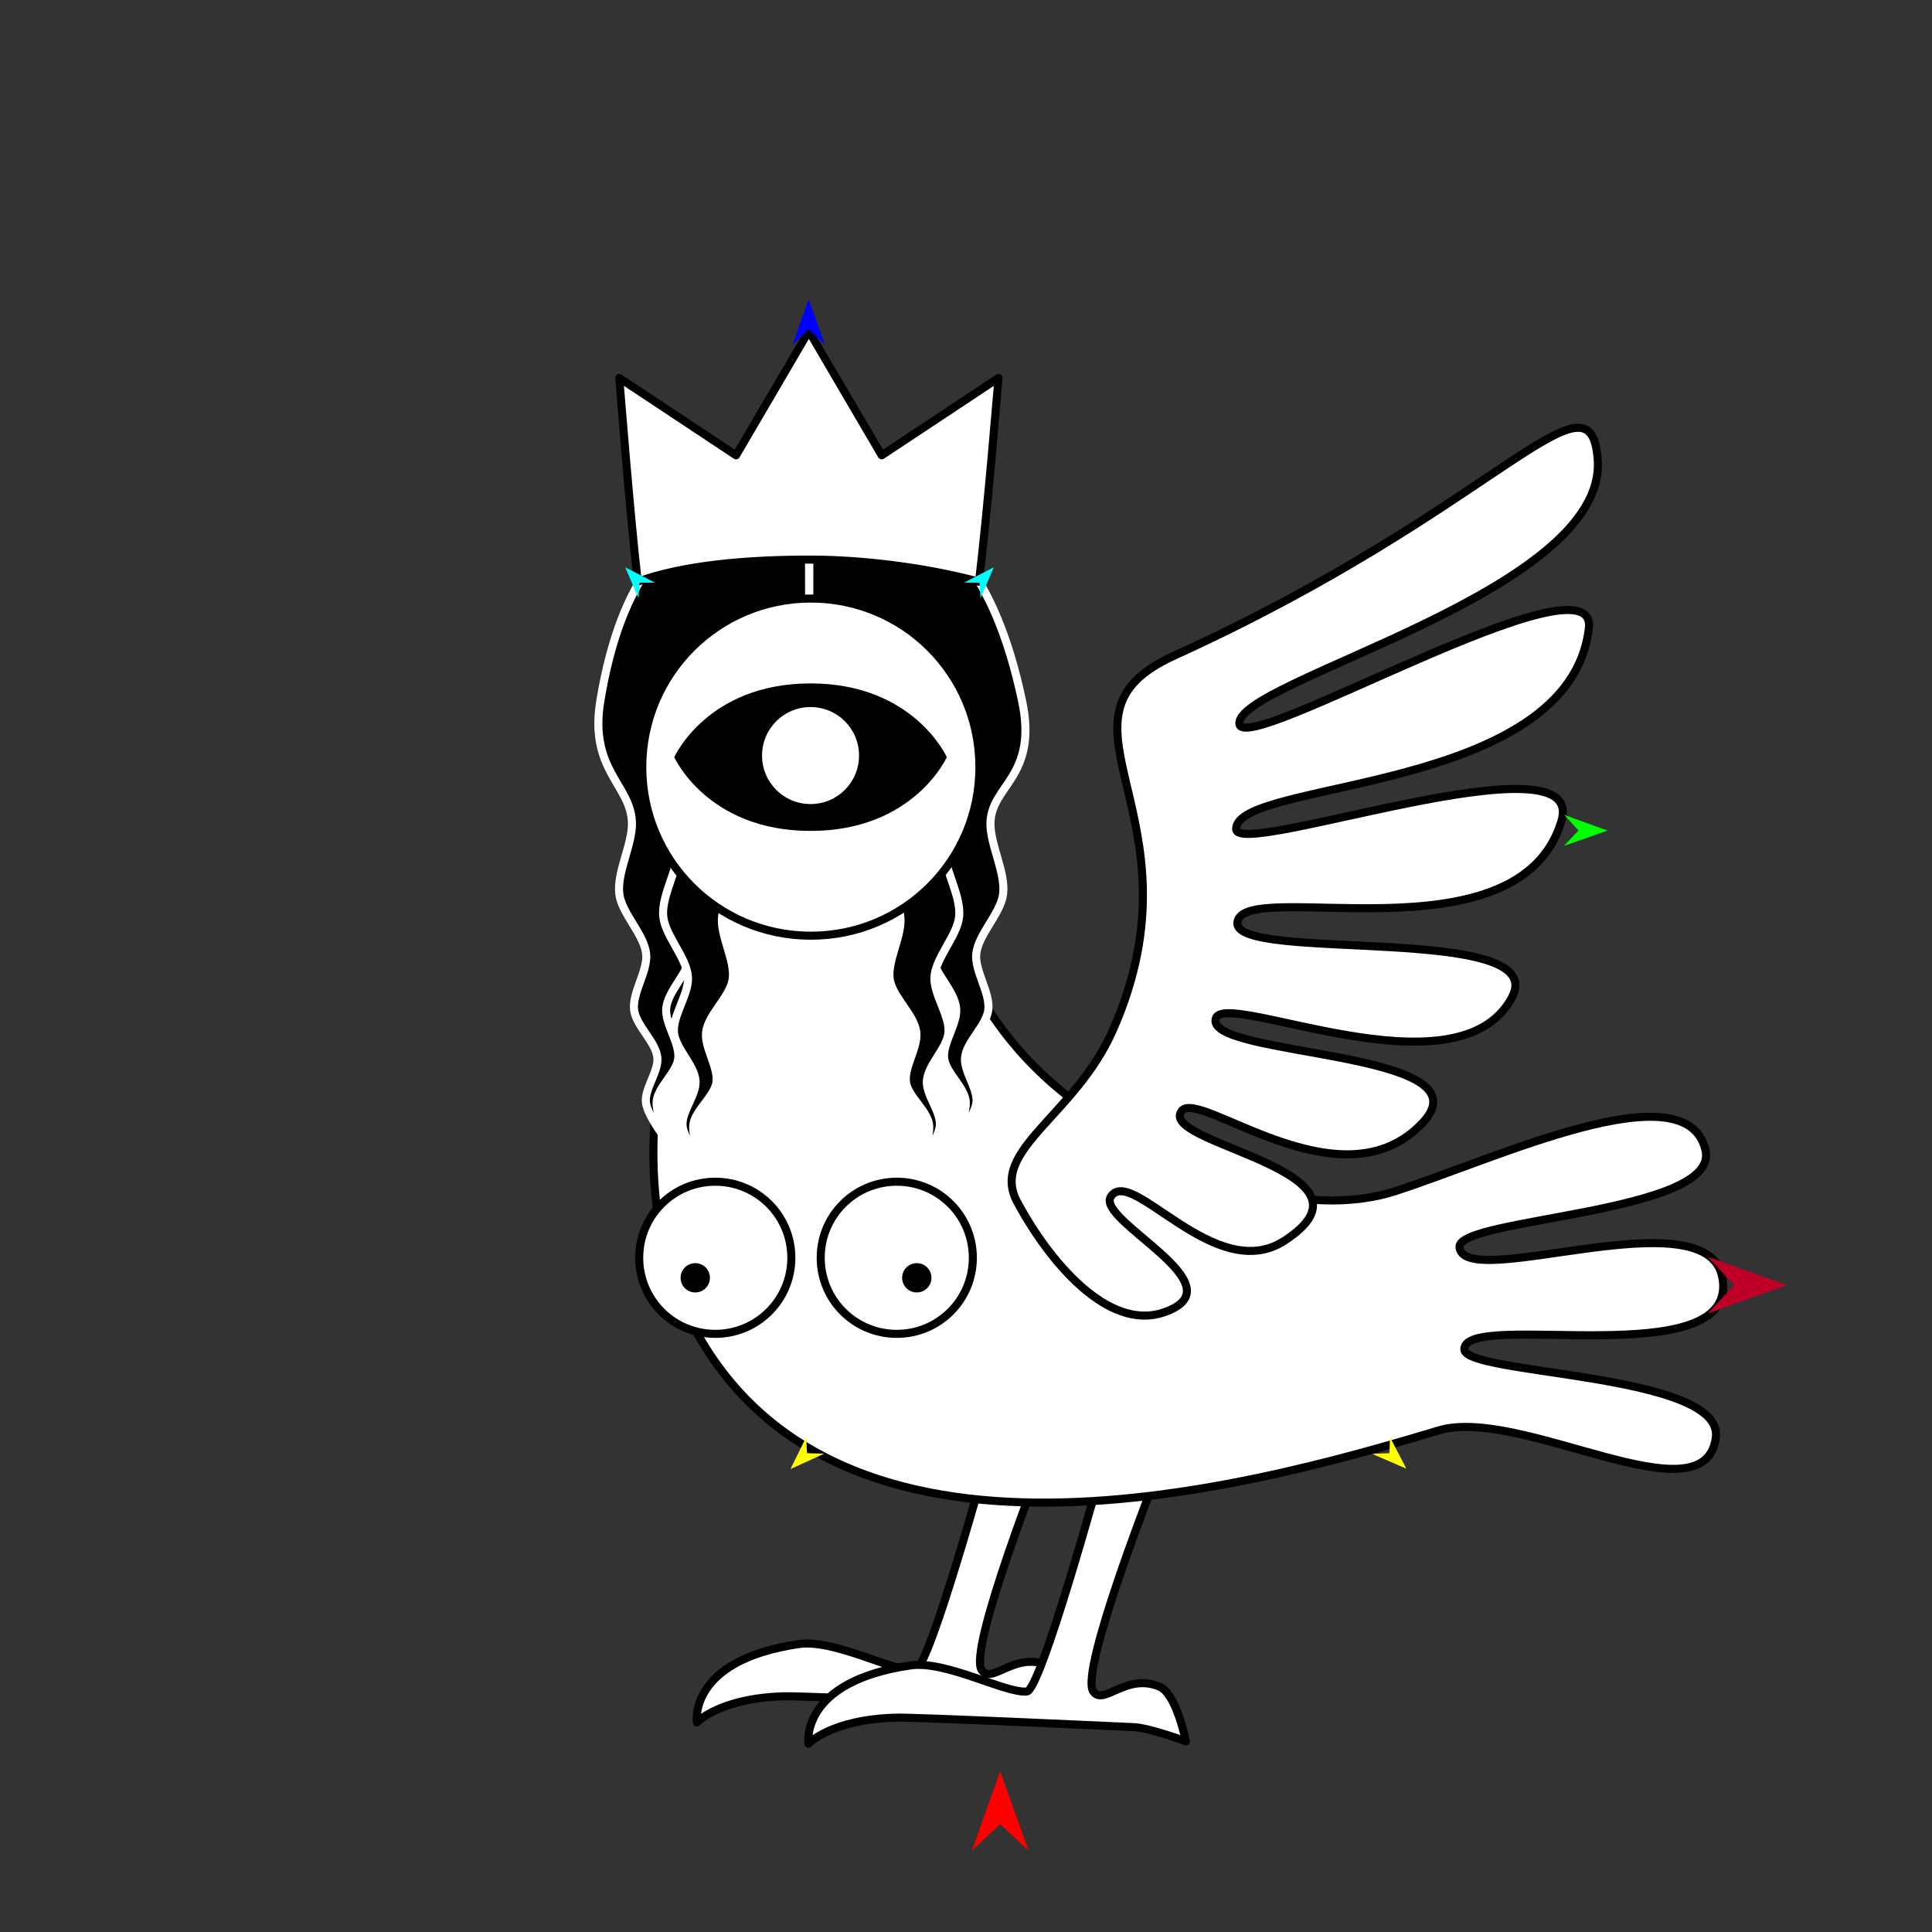<?xml version="1.0" encoding="utf-8"?>
<!-- Generator: Moho 13.0.3 build 635 -->
<!DOCTYPE svg PUBLIC "-//W3C//DTD SVG 1.1//EN" "http://www.w3.org/Graphics/SVG/1.1/DTD/svg11.dtd">
<svg version="1.1" id="Frame_0" xmlns="http://www.w3.org/2000/svg" xmlns:xlink="http://www.w3.org/1999/xlink" width="720px" height="720px">
<rect width="100%" height="100%" fill="#333333" stroke="none"/>
<g id="harpy_6">
<g id="harpy">
<path fill="#ffffff" fill-rule="evenodd" stroke="#000000" stroke-width="3" stroke-linecap="round" stroke-linejoin="round" d="M 368.518 541.037 C 368.515 541.045 346.349 621.917 341.095 622.421 C 333.159 623.182 310.937 610.767 297.749 612.691 C 256.236 618.747 259.714 641.880 259.710 641.883 C 259.714 641.882 268.047 632.771 292.441 632.152 C 299.992 631.960 374.413 635.401 380.902 635.691 C 386.948 635.961 400.362 640.998 400.364 640.998 C 400.363 640.996 396.853 623.314 390.633 620.652 C 378.158 615.313 369.738 627.902 365.864 622.421 C 360.493 614.824 389.746 541.045 389.749 541.037 C 389.747 541.037 368.520 541.037 368.518 541.037 Z"/>
<path fill="#ffffff" fill-rule="evenodd" stroke="#000000" stroke-width="3" stroke-linecap="round" stroke-linejoin="round" d="M 410.094 548.998 C 410.092 549.006 387.926 629.879 382.671 630.383 C 374.736 631.144 352.513 618.728 339.326 620.652 C 297.813 626.708 301.291 649.841 301.287 649.844 C 301.290 649.843 309.624 640.733 334.018 640.113 C 341.568 639.922 415.990 643.362 422.479 643.652 C 428.525 643.922 441.939 648.959 441.941 648.960 C 441.940 648.958 438.430 631.276 432.210 628.614 C 419.735 623.274 411.315 635.863 407.441 630.383 C 402.070 622.786 431.323 549.006 431.326 548.998 C 431.323 548.998 410.097 548.998 410.094 548.998 Z"/>
<path fill="#ffffff" fill-rule="evenodd" stroke="#000000" stroke-width="3" stroke-linecap="round" stroke-linejoin="round" d="M 536.115 533.079 C 566.587 523.872 635.154 567.213 639.439 535.810 C 642.749 511.556 545.759 512.474 545.715 502.856 C 545.646 487.768 648.604 512.837 641.874 476.094 C 636.250 445.390 545.772 481.758 543.918 464.819 C 542.722 453.889 641.045 452.324 635.592 428.662 C 628.542 398.076 557.593 431.841 519.748 443.989 C 491.297 453.121 447.720 444.207 402.749 412.092 C 341.385 368.270 360.645 310.211 296.096 310.043 C 264.448 309.961 223.817 416.835 254.262 485.712 C 304.027 598.296 462.374 555.360 536.115 533.079 Z"/>
<path fill="#ffffff" fill-rule="evenodd" stroke="#000000" stroke-width="3" stroke-linecap="round" stroke-linejoin="round" d="M 379.060 447.895 C 368.655 428.484 400.631 416.010 414.805 383.773 C 449.956 303.825 385.809 267.895 437.484 244.401 C 557.976 189.617 592.759 134.651 595.419 171.277 C 599.022 220.905 461.051 253.542 461.875 269.649 C 462.556 282.950 595.671 204.286 592.126 234.137 C 584.766 296.107 460.304 290.405 460.681 308.998 C 460.910 320.268 591.817 272.878 581.907 305.954 C 565.964 359.171 463.135 326.679 461.143 343.724 C 459.363 358.951 578.461 343.713 563.434 371.760 C 543.124 409.666 456.538 368.574 453.099 379.516 C 448.538 394.028 555.706 391.167 530.211 418.374 C 499.910 450.709 446.780 405.461 440.365 414.016 C 431.095 426.381 519.063 436.267 478.627 462.420 C 452.796 479.127 421.747 434.182 413.999 445.910 C 408.088 454.860 463.094 479.246 433.553 489.144 C 412.767 496.109 390.894 469.971 379.060 447.895 Z"/>
<path fill="#000000" fill-rule="evenodd" stroke="#ffffff" stroke-width="3" stroke-linecap="round" stroke-linejoin="round" d="M 301.486 193.472 C 301.486 193.476 301.549 233.583 301.549 233.587 C 301.545 233.591 263.493 259.068 258.469 276.634 C 255.923 285.538 264.571 297.911 263.436 307.102 C 262.428 315.268 253.538 324.169 252.741 332.359 C 252.043 339.531 258.340 348.753 257.471 355.906 C 256.680 362.414 248.907 369.208 248.283 375.734 C 247.732 381.489 253.441 388.737 252.757 394.477 C 252.121 399.805 245.215 405.112 244.714 410.455 C 244.269 415.188 248.937 425.725 248.937 425.726 C 248.936 425.725 241.400 416.014 240.735 411.001 C 240.050 405.830 245.506 399.332 244.990 394.141 C 244.403 388.248 237.054 382.284 236.318 376.408 C 235.521 370.039 241.453 361.874 240.805 355.487 C 240.066 348.199 231.728 340.478 230.802 333.212 C 229.776 325.159 235.737 314.679 235.509 306.565 C 235.114 292.516 219.486 287.016 223.719 261.227 C 239.328 166.149 301.478 193.479 301.486 193.472 C 301.664 193.430 301.601 233.583 301.601 233.587 C 301.605 233.591 340.922 258.800 346.156 276.634 C 348.764 285.521 340.054 297.911 341.189 307.102 C 342.198 315.268 351.087 324.169 351.884 332.359 C 352.582 339.531 346.285 348.754 347.154 355.906 C 347.945 362.414 355.718 369.208 356.342 375.734 C 356.893 381.489 351.184 388.737 351.868 394.477 C 352.504 399.805 359.410 405.112 359.912 410.455 C 360.356 415.188 355.688 425.725 355.688 425.726 C 355.689 425.725 363.225 416.014 363.890 411.001 C 364.575 405.830 359.119 399.332 359.636 394.141 C 360.222 388.248 367.572 382.284 368.307 376.408 C 369.105 370.039 363.172 361.874 363.820 355.487 C 364.559 348.199 372.897 340.478 373.823 333.212 C 374.850 325.159 368.888 314.679 369.116 306.565 C 369.512 292.516 386.880 289.486 380.906 261.227 C 360.103 162.824 301.672 193.433 301.664 193.426 Z"/>
<path fill="#000000" fill-rule="evenodd" stroke="#ffffff" stroke-width="3" stroke-linecap="round" stroke-linejoin="round" d="M 313.924 253.084 C 313.926 253.087 326.414 275.291 327.835 285.885 C 329.066 295.064 322.479 307.361 323.934 316.507 C 325.227 324.633 334.421 333.219 335.504 341.376 C 336.452 348.518 330.480 357.956 331.599 365.073 C 332.616 371.550 340.621 378.068 341.474 384.569 C 342.225 390.300 336.772 397.743 337.657 403.456 C 338.478 408.759 345.565 413.821 346.252 419.144 C 346.861 423.858 342.565 434.552 342.564 434.553 C 342.565 434.552 349.758 424.584 350.247 419.551 C 350.751 414.359 345.072 408.055 345.407 402.849 C 345.788 396.940 352.924 390.723 353.455 384.825 C 354.029 378.432 347.816 370.478 348.240 364.074 C 348.725 356.764 356.788 348.757 357.460 341.462 C 358.204 333.378 351.276 323.095 351.826 314.996 C 352.459 305.676 361.971 295.102 362.602 285.783 C 363.828 267.686 346.237 261.526 338.708 251.504 C 338.552 251.297 313.927 253.083 313.924 253.084 Z"/>
<path fill="#000000" fill-rule="evenodd" stroke="#ffffff" stroke-width="3" stroke-linecap="round" stroke-linejoin="round" d="M 290.701 253.084 C 290.700 253.087 278.211 275.291 276.790 285.885 C 275.559 295.064 282.146 307.361 280.691 316.507 C 279.398 324.633 270.204 333.219 269.121 341.376 C 268.173 348.518 274.145 357.956 273.026 365.073 C 272.009 371.550 264.003 378.068 263.151 384.569 C 262.400 390.300 267.853 397.743 266.969 403.456 C 266.147 408.759 259.061 413.821 258.373 419.144 C 257.764 423.858 262.060 434.552 262.061 434.553 C 262.060 434.552 254.867 424.584 254.378 419.551 C 253.874 414.359 259.553 408.055 259.218 402.849 C 258.838 396.940 251.701 390.723 251.171 384.825 C 250.596 378.432 256.809 370.478 256.385 364.074 C 255.901 356.764 247.838 348.757 247.166 341.462 C 246.421 333.378 253.349 323.095 252.799 314.996 C 252.167 305.676 240.975 295.065 242.023 285.783 C 243.429 273.326 258.389 261.526 265.917 251.504 C 266.073 251.297 290.698 253.083 290.701 253.084 Z"/>
<path fill="#ffffff" fill-rule="evenodd" stroke="#000000" stroke-width="3" stroke-linecap="round" stroke-linejoin="round" d="M 266.563 440.391 C 282.254 440.391 294.912 453.049 294.912 468.740 C 294.912 484.431 282.254 497.089 266.563 497.089 C 250.872 497.089 238.214 484.431 238.214 468.740 C 238.214 453.049 250.872 440.391 266.563 440.391 Z"/>
<path fill="#000000" fill-rule="evenodd" stroke="#ffffff" stroke-width="3" stroke-linecap="round" stroke-linejoin="round" d="M 259.103 469.237 C 262.957 469.237 266.066 472.346 266.066 476.200 C 266.066 480.054 262.957 483.163 259.103 483.163 C 255.249 483.163 252.140 480.054 252.140 476.200 C 252.140 472.346 255.249 469.237 259.103 469.237 Z"/>
<path fill="#ffffff" fill-rule="evenodd" stroke="#000000" stroke-width="3" stroke-linecap="round" stroke-linejoin="round" d="M 334.203 440.391 C 318.512 440.391 305.854 453.049 305.854 468.740 C 305.854 484.431 318.512 497.089 334.203 497.089 C 349.894 497.089 362.552 484.431 362.552 468.740 C 362.552 453.049 349.894 440.391 334.203 440.391 Z"/>
<path fill="#000000" fill-rule="evenodd" stroke="#ffffff" stroke-width="3" stroke-linecap="round" stroke-linejoin="round" d="M 341.663 469.237 C 337.810 469.237 334.700 472.346 334.700 476.200 C 334.700 480.054 337.810 483.163 341.663 483.163 C 345.517 483.163 348.626 480.054 348.626 476.200 C 348.626 472.346 345.517 469.237 341.663 469.237 Z"/>
<path fill="#ffffff" fill-rule="evenodd" stroke="#000000" stroke-width="3" stroke-linecap="round" stroke-linejoin="round" d="M 302.300 208.544 C 325.686 208.602 349.635 212.628 364.819 216.794 C 367.962 191.675 372.096 140.865 372.098 140.857 C 372.094 140.860 328.592 169.685 328.588 169.688 C 328.585 169.684 301.449 123.449 301.446 123.445 C 301.443 123.449 274.307 169.684 274.304 169.688 C 274.300 169.685 230.799 140.860 230.794 140.857 C 230.796 140.865 234.762 191.656 237.669 216.790 C 254.590 210.554 278.927 208.487 302.300 208.544 Z"/>
<path fill="#ffffff" fill-rule="evenodd" stroke="#000000" stroke-width="3" stroke-linecap="round" stroke-linejoin="round" d="M 302.178 223.060 C 336.951 223.060 365.002 251.111 365.002 285.884 C 365.002 320.657 336.951 348.709 302.178 348.709 C 267.405 348.709 239.353 320.657 239.353 285.884 C 239.353 251.111 267.405 223.060 302.178 223.060 Z"/>
<path fill="#000000" fill-rule="evenodd" stroke="none" d="M 283.990 281.575 C 283.990 271.571 292.059 263.501 302.063 263.501 C 312.068 263.500 320.139 271.571 320.139 281.575 C 320.139 291.579 312.067 299.649 302.063 299.649 C 292.059 299.648 283.990 291.579 283.990 281.575 M 251.277 282.172 C 251.283 282.169 263.566 254.688 302.063 254.689 C 340.560 254.689 352.843 282.169 352.848 282.172 C 352.843 282.175 340.560 309.657 302.063 309.657 C 263.566 309.657 251.283 282.175 251.277 282.172 Z"/>
</g>
<g id="specs_2">
<path fill="#ff0000" fill-rule="evenodd" stroke="none" d="M 372.752 660.110 C 372.753 660.113 383.311 689.674 383.312 689.677 C 383.311 689.676 372.753 679.853 372.752 679.852 C 372.751 679.853 362.194 689.676 362.193 689.677 C 362.194 689.674 372.751 660.113 372.752 660.110 Z"/>
<path fill="#0000ff" fill-rule="evenodd" stroke="none" d="M 301.377 111.550 C 301.377 111.551 307.394 128.400 307.395 128.402 C 307.394 128.401 301.377 122.803 301.377 122.802 C 301.376 122.803 295.359 128.401 295.358 128.402 C 295.359 128.400 301.376 111.551 301.377 111.550 Z"/>
<path fill="#ffff00" fill-rule="evenodd" stroke="none" d="M 294.587 547.473 C 294.587 547.472 300.438 535.578 300.439 535.577 C 300.439 535.577 300.747 541.583 300.747 541.584 C 300.748 541.584 307.185 541.730 307.186 541.730 C 307.185 541.730 294.588 547.473 294.587 547.473 Z"/>
<path fill="#ffff00" fill-rule="evenodd" stroke="none" d="M 524.102 547.327 C 524.101 547.326 517.996 535.544 517.995 535.543 C 517.995 535.543 517.816 541.554 517.816 541.555 C 517.816 541.555 511.382 541.821 511.381 541.821 C 511.383 541.822 524.101 547.327 524.102 547.327 Z"/>
<path fill="#00ffff" fill-rule="evenodd" stroke="none" d="M 232.994 211.410 C 232.994 211.411 237.926 222.848 237.926 222.849 C 237.926 222.849 238.334 217.142 238.334 217.141 C 238.335 217.141 244.056 217.137 244.057 217.137 C 244.056 217.136 232.995 211.411 232.994 211.410 Z"/>
<path fill="#be0027" fill-rule="evenodd" stroke="none" d="M 666.012 478.938 C 666.009 478.937 636.449 468.380 636.446 468.379 C 636.447 468.380 646.269 478.937 646.270 478.938 C 646.269 478.939 636.447 489.497 636.446 489.498 C 636.449 489.497 666.009 478.939 666.012 478.938 Z"/>
<path fill="#00ffff" fill-rule="evenodd" stroke="none" d="M 370.354 211.410 C 370.354 211.411 365.422 222.848 365.422 222.849 C 365.422 222.849 365.014 217.142 365.014 217.141 C 365.013 217.141 359.292 217.137 359.291 217.137 C 359.292 217.136 370.353 211.411 370.354 211.410 Z"/>
<path fill="#00ff00" fill-rule="evenodd" stroke="none" d="M 599.067 309.538 C 599.065 309.537 582.917 303.677 582.916 303.677 C 582.916 303.677 588.262 309.483 588.263 309.483 C 588.262 309.484 582.858 315.234 582.857 315.234 C 582.859 315.234 599.065 309.538 599.067 309.538 Z"/>
</g>
</g>
</svg>
